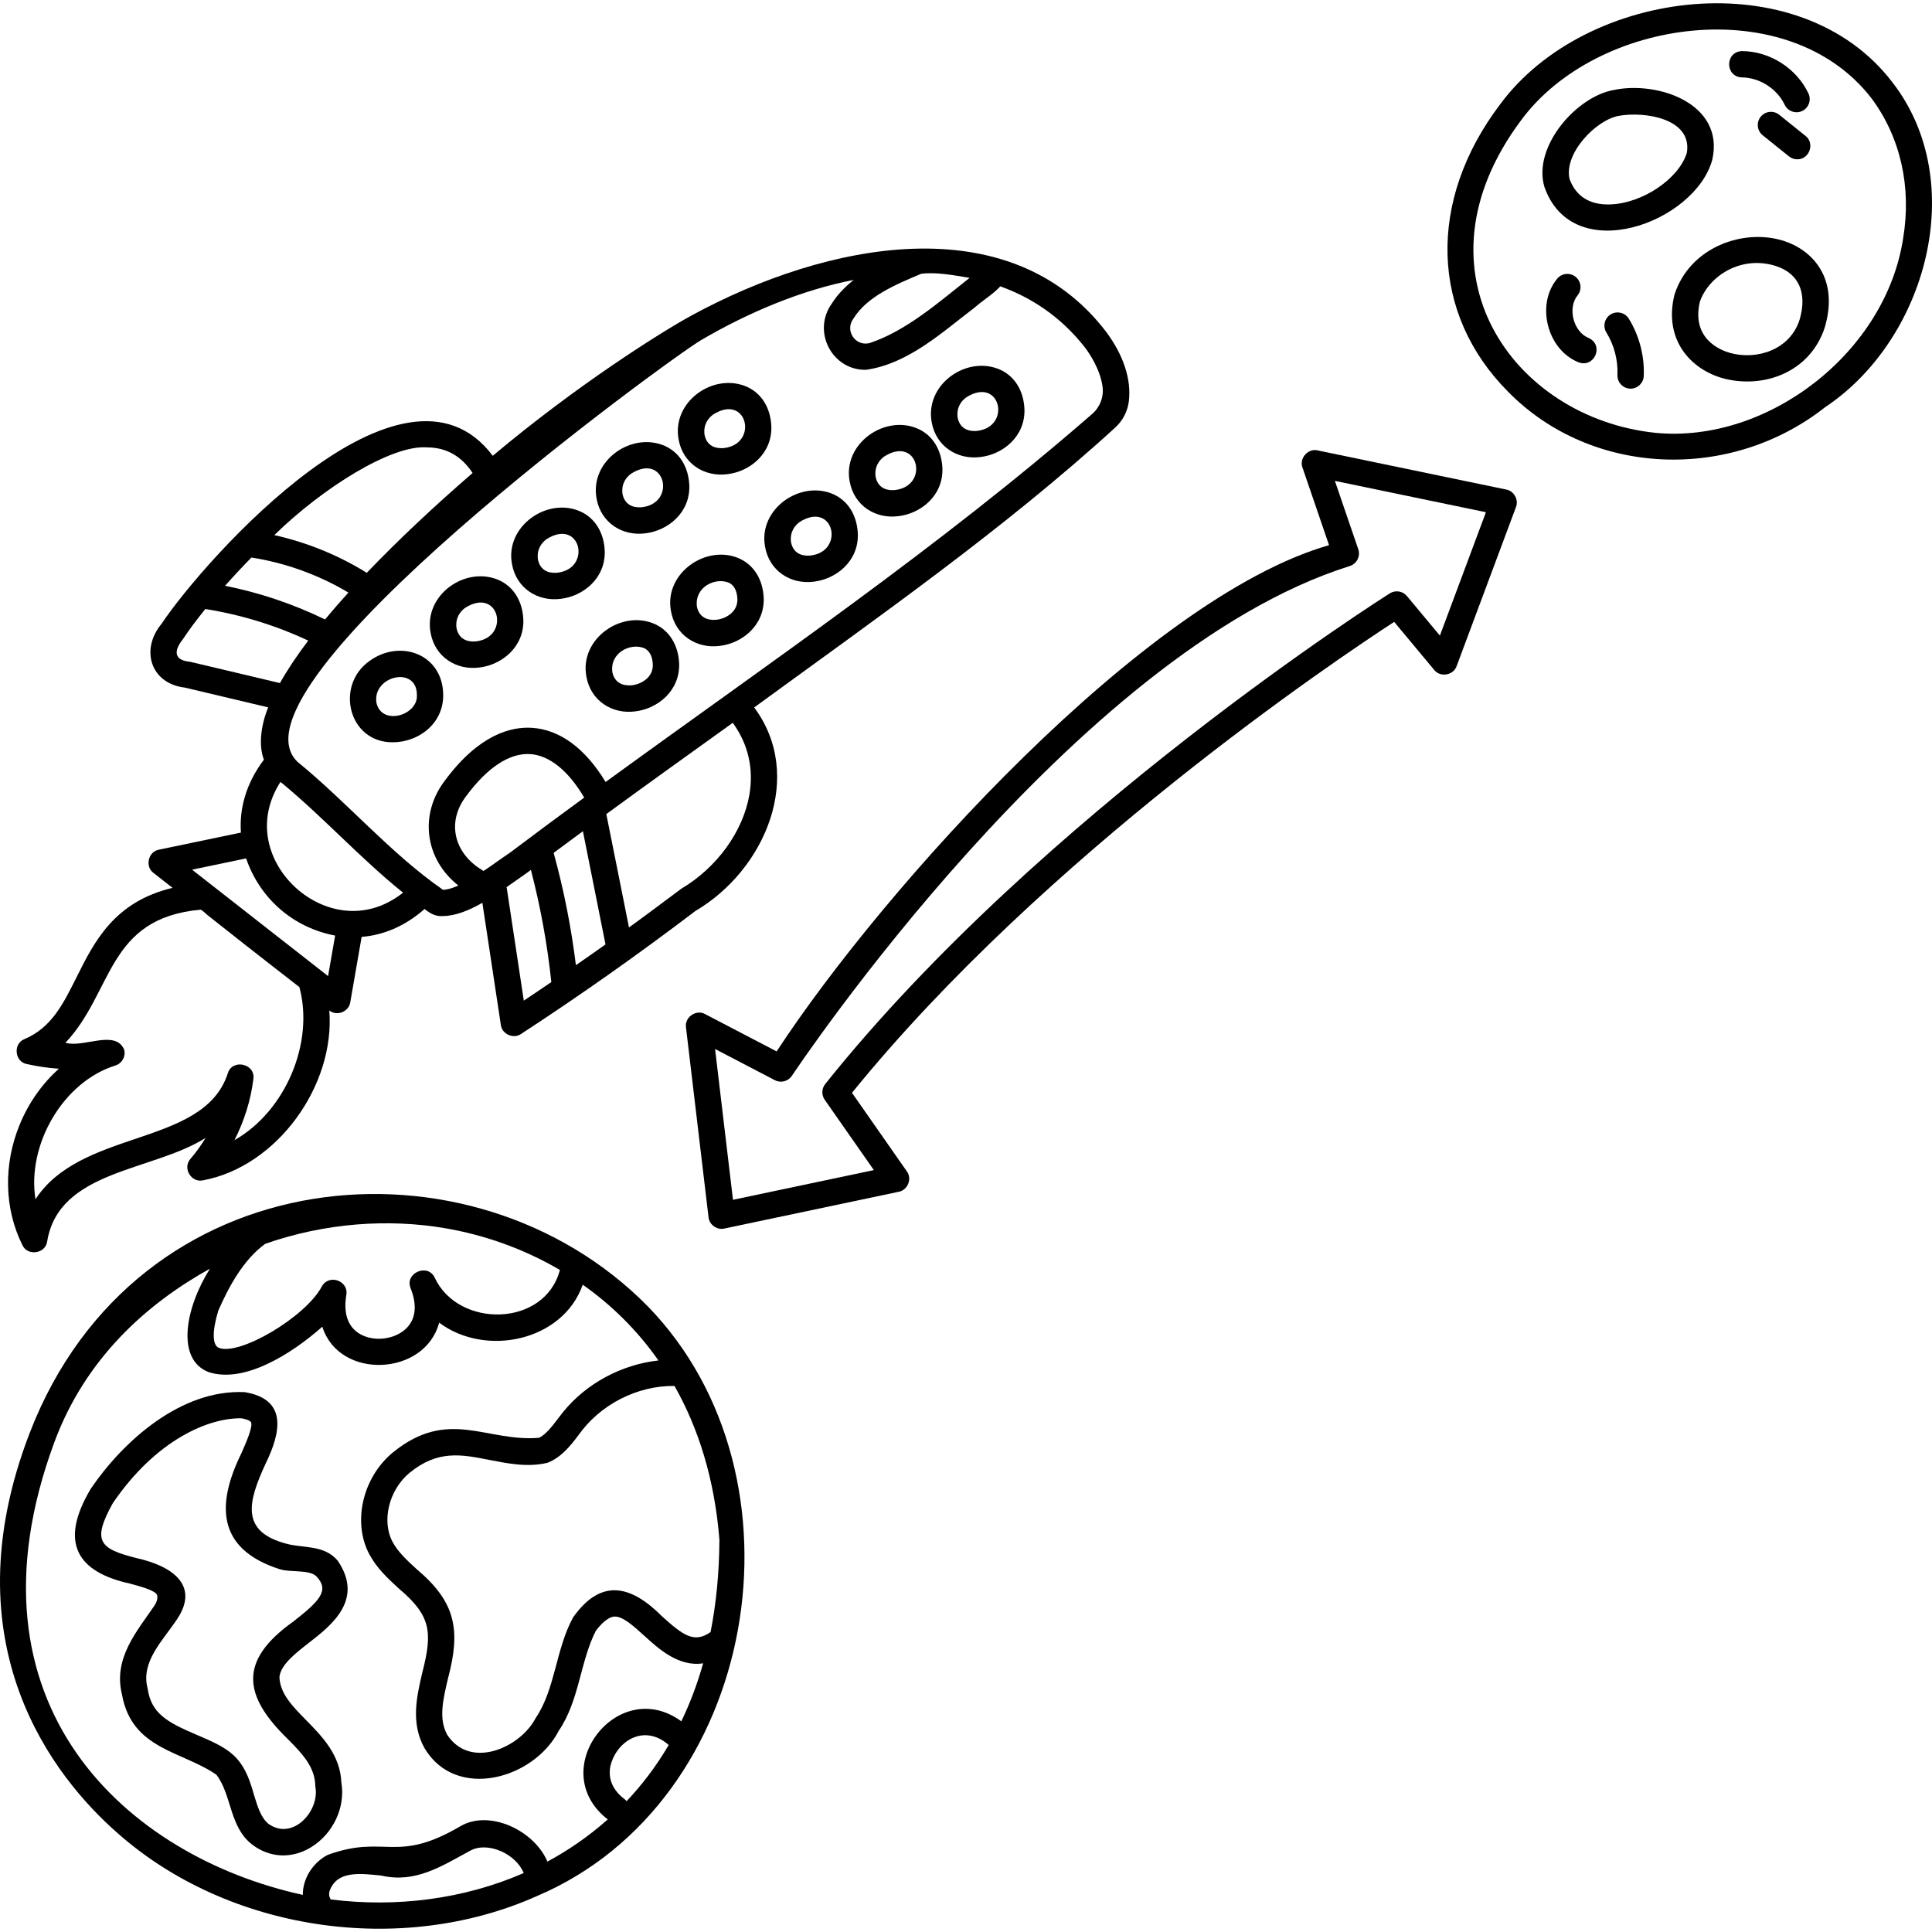 <svg id="Capa_1" enable-background="new 0 0 512 512" height="512" viewBox="0 0 512 512" width="512" xmlns="http://www.w3.org/2000/svg"><g><g><path d="m171.709 346.227c-46.47-47.25-135.477-39.913-163.81 33.444-21.767 56.356 6.616 91.482 23.096 105.976 29.352 26.135 75.233 32.943 111.3 16.827 58.764-24.937 73.419-110.945 29.414-156.247zm16.601 86.28c-4.222 2.993-7.132 1.061-12.919-4.217-7.96-7.971-15.97-10.359-23.514.343-4.633 8.422-4.658 18.908-9.921 26.671-3.988 7.736-17.224 13.828-23.441 4.437-2.303-4.267-1.143-9.203.2-14.914 3.41-12.771 2.118-20.208-8.22-28.917-2.582-2.366-5.021-4.6-6.452-7.276-2.984-5.578-.968-13.797 4.478-18.308 7.487-6.134 13.756-4.895 21.016-3.457 4.811.908 10.13 2.084 15.575.781 3.773-1.517 6.13-4.613 8.209-7.345 5.702-8.088 15.559-13.146 25.43-13.014 6.297 11.118 10.615 24.609 11.901 40.746-.05 8.985-.892 17.112-2.342 24.47zm-70.331-107.014c10.136 1.731 20.633 5.327 30.401 11.056-3.98 15.216-26.904 15.525-33.176 2.046-1.849-3.945-8.054-1.196-6.379 2.821 1.848 4.677 1.329 8.459-1.503 10.937-3.066 2.681-8.25 3.226-11.802 1.241-3.285-1.835-4.578-5.429-3.74-10.394.656-3.854-4.691-5.673-6.523-2.219-4.262 8.019-21.872 18.454-27.306 16.187-1.711-.714-1.74-4.492-.085-9.877 2.64-5.992 6.467-13.331 12.416-17.662 15.942-5.583 32.662-6.704 47.697-4.136zm-103.617 56.822c8.266-22.388 24.555-36.806 41.281-46.109-6.543 10.369-9.076 23.991-.384 27.404 9.444 3.099 21.919-4.727 30.158-12.018 4.492 14.236 27.248 13.091 30.959-1.08 12.29 9.215 32.791 4.944 38.056-10.057 7.473 5.269 14.342 11.916 20.062 20.079-9.747 1.081-19.11 6.057-25.273 13.673-1.919 2.34-3.986 5.693-6.392 6.826-13.916 1.174-24.023-8.096-38.745 3.906-8.016 6.639-10.737 18.494-6.194 26.987 1.991 3.726 4.991 6.473 7.892 9.131 8.457 7.146 8.874 11.511 6.139 22.172-1.482 6.279-3.152 13.477.613 20.108 8.377 13.962 28.978 8.1 35.528-4.643 5.506-8.105 5.626-18.231 9.842-26.524 1.277-1.67 3.103-3.592 4.829-3.755 2.185-.205 5.131 2.455 7.957 5.032 3.842 3.504 9.161 8.356 15.651 7.348-1.582 5.627-3.548 10.728-5.782 15.371-16.903-12.371-36.285 12.992-19.499 25.997-5.424 4.826-10.955 8.468-15.987 11.174-3.478-8.246-15.359-13.893-23.071-9.364-17.172 10.085-19.876 2.009-35.202 7.61-3.83 2.012-6.612 6.233-6.546 10.584-46.209-10.086-91.669-50.035-65.892-119.852zm73.277 121.057c-.393-.674-.549-1.346-.276-2.291 1.988-5.506 8.351-4.55 13.618-4.045 9.05 2.101 15.893-2.383 23.659-6.601 4.7-2.552 12.194.954 14.142 5.946-15.961 6.963-33.847 9.165-51.143 6.991zm78.418-26.041c-.169-.204-.355-.395-.575-.562-3.772-2.86-4.145-6.125-3.795-8.36 1.345-6.778 8.847-11.852 15.53-5.97-3.381 5.76-7.183 10.693-11.16 14.892z"/><path d="m82.521 489.484c5.813-3.605 9.052-10.583 7.949-17.056-.297-7.361-5.087-12.239-9.32-16.548-3.725-3.792-6.947-7.073-7.095-11.462.334-3.245 4.211-6.262 7.963-9.181 5.786-4.503 14.53-11.307 7.478-21.642-3.53-4.192-8.911-3.299-13.335-4.423-12.621-3.207-10.419-11.157-5.816-21.198 4.27-8.659 5.722-17.192-5.491-19.04-16.762-.813-32.11 12.818-40.812 25.62-8.559 14.414-3.457 22.078 10.441 25.126 2.625.708 6.593 1.777 7.117 2.972.167.381.276 1.441-.673 2.848-4.469 6.625-11.019 13.887-8.599 23.551 2.583 14.632 15.98 14.981 25.021 21.276 4.09 5.281 3.383 13.747 9.421 18.456 4.745 3.671 10.683 3.855 15.751.701zm-15.242-13.92c-2.74-10.035-6.03-11.971-15.355-15.906-7.417-3.176-11.886-5.517-12.795-12.187-1.9-7.04 3.929-12.576 7.795-18.362 6.14-9.188-1.645-14.172-10.625-16.169-9.929-2.505-12.029-4.43-6.41-14.572 11.476-16.85 25.441-22.667 34.092-22.504 1.725.301 2.404.775 2.521.991.621 1.139-1.283 5.446-2.542 8.297-6.443 13.128-6.872 25.223 10.131 30.691 2.955.95 7.998-.009 9.854 2.008 3.299 3.586.963 6.292-6.214 11.876-14.522 10.32-13.337 19.562-1.56 31.044 4.091 4.105 7.357 7.602 7.391 12.679 1.267 6.363-5.922 14.517-12.427 9.884-1.986-1.649-2.853-4.487-3.856-7.77z"/><path d="m293.13 87.921c-25.476-33.325-73.915-23.93-110-4.238-7.688 4.195-30.111 18.24-52.543 37.11-23.796-31.633-76.242 27.286-87.831 44.595-5.629 6.852-2.775 15.783 6.197 16.827l22.126 5.246c-1.829 4.408-2.668 9.913-1.141 13.862-4.837 6.425-6.532 13.11-6.089 19.323l-21.73 4.524c-2.839.494-3.766 4.466-1.44 6.165 0 0 5.054 3.955 5.054 3.955-15.45 3.671-20.728 14.227-25.436 23.665-3.586 7.19-6.683 13.4-13.797 16.408-3.08 1.184-2.643 6.008.598 6.62 2.787.623 5.637 1.038 8.508 1.244-4.395 3.931-7.954 8.933-10.338 14.682-4.411 10.639-4.168 22.324.666 32.061 1.372 2.99 6.112 2.285 6.565-.958 3.094-18.962 27.824-18.539 41.98-27.444-1.18 1.954-2.518 3.81-4 5.534-2.176 2.431.181 6.426 3.364 5.69 19.622-3.676 35.006-25.125 33.426-45.007 1.976 1.609 5.196.342 5.557-2.172 0 0 3.012-17.328 3.012-17.328 5.592-.452 11.348-2.696 16.684-7.396 1.392 1.133 2.919 2.039 4.786 1.877 3.364 0 7.026-1.521 10.525-3.514l4.895 32.361c.299 2.444 3.331 3.809 5.358 2.4 15.714-10.257 31.254-21.22 46.194-32.588 18.589-10.942 29.029-35.895 15.586-53.944 32.326-23.579 66.196-47.244 95.674-74.168 1.998-1.825 3.298-4.304 3.62-6.991.683-5.721-1.385-12.176-6.03-18.401zm-48.988-15.368c3.954-.497 8.403.362 12.816 1.081-8.28 6.564-16.802 14.063-26.547 17.3-3.806.918-6.618-3.431-4.214-6.54 3.575-5.816 11.186-9.007 17.945-11.841zm-131.088 46.007h.069c5.136.02 9.103 2.245 12.123 6.786-9.814 8.486-19.526 17.542-28.046 26.46-7.487-4.673-15.858-8.061-24.502-9.998 12.963-12.665 31.102-23.918 40.356-23.248zm-46.425 29.191c9.028 1.409 17.856 4.6 25.7 9.286-2.175 2.401-4.248 4.781-6.192 7.126-8.436-4.105-17.318-7.098-26.497-8.923 2.167-2.443 4.52-4.968 6.989-7.489zm-16.248 27.628c-4.321-.392-4.407-2.883-1.873-6.034 1.44-2.209 3.464-4.936 5.905-7.95 9.457 1.508 18.61 4.317 27.274 8.373-2.963 3.914-5.497 7.688-7.499 11.256zm11.751 126.774c2.592-5.066 4.318-10.587 5.018-16.202.606-4.079-5.603-5.456-6.784-1.505-3.295 10.193-13.68 13.708-24.674 17.43-9.744 3.298-20.481 6.932-26.287 15.951-2.325-14.478 7.312-31.174 21.237-35.481 1.734-.582 2.725-2.403 2.271-4.174-2.375-5.478-10.797-.395-15.566-1.83 12.73-13.487 10.952-33.022 35.784-35.262.34-.031 1.493 1.145 1.809 1.388 1.128.864 2.232 1.761 3.348 2.641 2.165 1.708 4.331 3.417 6.496 5.125 4.831 3.811 9.717 7.578 14.557 11.354 3.975 14.734-3.655 32.89-17.209 40.565zm24.814-43.478-36.045-28.203 14.321-2.982c3.661 10.647 12.474 18.346 23.59 20.445zm-8.599-23.443c-7.093-6.481-10.798-17.421-4.035-27.999.162.124.325.245.486.358 11.055 9.158 20.771 19.927 32.014 28.977-9.976 7.894-21.318 5.196-28.465-1.336zm49.783-4.401c-.088-.065-.166-.139-.262-.196-7.476-4.427-9.659-12.68-4.318-19.677 5.65-7.629 11.53-11.474 16.991-11.111 5.058.333 10.099 4.417 14.282 11.522-6.623 4.846-13.213 9.725-19.699 14.62-2.266 1.494-4.454 3.155-6.994 4.842zm10.683 34.349-4.499-29.742c-.017-.112-.055-.214-.082-.322 2.236-1.615 4.433-3.037 6.464-4.58 2.539 9.741 4.356 19.72 5.409 29.724-2.428 1.649-4.853 3.303-7.292 4.92zm13.808-9.397c-1.236-10.003-3.203-19.959-5.871-29.662-.009-.033-.026-.061-.036-.093 2.577-1.918 5.166-3.833 7.763-5.744l5.988 30c-2.601 1.854-5.221 3.678-7.844 5.499zm45.961-45.092c-1.7 9.73-8.613 19.246-18.04 24.836-4.596 3.421-9.185 6.888-13.856 10.259-.027-.089-5.964-29.972-6.008-30.048 11.218-8.192 22.414-16.218 33.516-24.185 4.082 5.616 5.601 12.195 4.388 19.138zm90.873-101.008c-40.465 35.262-85.55 65.965-128.963 97.553-5.398-8.916-12.106-13.868-19.491-14.354-5.541-.366-14.046 1.755-23.059 13.922-6.977 9.08-5.297 20.956 3.539 27.868-1.535.687-2.947 1.129-4.1 1.125-13.89-9.645-25.316-23.125-38.506-33.873-20.942-19.917 98.728-106.989 106.881-111.768 12.829-7.52 26.937-13.355 40.496-15.974-2.247 1.759-4.255 3.807-5.809 6.257-5.296 7.362.014 17.681 9.001 17.571 11.172-1.55 20.168-9.897 28.789-16.458 2.305-2.043 4.876-3.51 6.862-5.669 8.043 2.895 15.964 7.914 22.486 16.272 1.143 1.532 3.985 5.73 4.603 10.299.367 2.711-.666 5.431-2.729 7.229z"/><path d="m97.828 175.231c-9.095 6.533-5.439 21.614 6.318 21.481 6.56-.006 13.523-4.8 13.307-12.833-.294-10.694-11.596-14.58-19.625-8.648zm12.651 8.932c.38 5.408-9.333 8.313-10.72 2.076-1.106-7.153 10.73-9.924 10.72-2.076z"/><path d="m114.135 167.826c1.182 6.253 6.766 9.881 12.931 9.067 5.826-.687 11.88-5.368 11.623-12.733-.223-4.787-2.512-8.553-6.28-10.335-8.888-4.094-20.273 3.804-18.274 14.001zm9.101-6.718c9.014-5.77 12.156 7.676 3.013 8.853-1.323.156-4.488.131-5.256-3.44-.397-2.792.996-4.483 2.243-5.413z"/><path d="m135.707 149.624c1.183 6.253 6.765 9.881 12.93 9.068 5.827-.686 11.881-5.368 11.623-12.733-.223-4.787-2.512-8.554-6.28-10.335-8.84-4.12-20.309 3.851-18.273 14zm9.1-6.717c9.013-5.771 12.156 7.677 3.014 8.853-1.332.16-4.487.132-5.255-3.44-.398-2.792.995-4.483 2.241-5.413z"/><path d="m158.122 132.266c1.183 6.253 6.765 9.882 12.93 9.068 5.827-.687 11.881-5.368 11.623-12.733-.223-4.787-2.512-8.554-6.28-10.335-8.89-4.094-20.273 3.803-18.273 14zm9.1-6.717c9.01-5.772 12.158 7.676 3.014 8.853-1.332.155-4.488.13-5.255-3.44-.398-2.793.994-4.484 2.241-5.413z"/><path d="m179.861 116.593c1.183 6.253 6.765 9.882 12.93 9.068 5.827-.686 11.881-5.368 11.623-12.733-.223-4.787-2.512-8.554-6.28-10.335-8.889-4.095-20.272 3.804-18.273 14zm9.1-6.718c9.009-5.773 12.159 7.676 3.014 8.853-1.336.155-4.488.13-5.255-3.44-.398-2.792.995-4.483 2.241-5.413z"/><path d="m202.753 144.913c1.097 6.323 6.74 10.06 12.959 9.229 5.826-.687 11.88-5.368 11.622-12.733-.223-4.786-2.511-8.553-6.279-10.335-8.771-4.091-20.193 3.744-18.302 13.839zm9.128-6.556c9.016-5.769 12.154 7.677 3.014 8.853-1.329.157-4.487.132-5.255-3.44-.398-2.792.996-4.483 2.241-5.413z"/><path d="m225.196 127.716c1.183 6.253 6.766 9.881 12.93 9.068 5.827-.686 11.881-5.368 11.623-12.733-.223-4.787-2.512-8.554-6.28-10.335-8.84-4.121-20.309 3.85-18.273 14zm9.1-6.718c9.012-5.772 12.157 7.677 3.014 8.853-1.331.158-4.487.132-5.256-3.44-.397-2.792.997-4.483 2.242-5.413z"/><path d="m173.698 165.454c-8.771-4.089-20.192 3.743-18.301 13.839 1.098 6.323 6.739 10.059 12.958 9.229 5.827-.686 11.881-5.368 11.623-12.733-.223-4.786-2.512-8.554-6.28-10.335zm-6.159 16.136c-1.336.156-4.487.13-5.256-3.44-.699-5.169 4.758-7.859 8.431-6.385 1.417.67 2.188 2.134 2.289 4.31.126 3.559-3.199 5.248-5.464 5.515z"/><path d="m196.113 148.096c-8.772-4.092-20.191 3.743-18.302 13.838 1.096 6.324 6.74 10.06 12.96 9.23 5.825-.687 11.879-5.368 11.621-12.733-.223-4.787-2.512-8.554-6.279-10.335zm-6.159 16.135c-1.331.154-4.489.132-5.257-3.44-.7-5.17 4.763-7.857 8.432-6.385 1.416.67 2.187 2.134 2.289 4.31.124 3.559-3.2 5.248-5.464 5.515z"/><path d="m246.936 112.043c1.183 6.254 6.766 9.881 12.932 9.068 5.825-.687 11.879-5.368 11.621-12.733-.223-4.786-2.511-8.553-6.279-10.335-8.889-4.098-20.273 3.804-18.274 14zm9.101-6.718c9.013-5.771 12.154 7.676 3.014 8.853-1.329.156-4.488.132-5.257-3.44-.397-2.792.996-4.484 2.243-5.413z"/><path d="m399.188 129.739-50.003-10.378c-2.547-.615-4.937 2.096-4.011 4.547l7.036 20.565c-48.734 13.966-117.906 90.641-146.395 134.161l-18.942-9.883c-2.37-1.335-5.487.816-5.08 3.506l5.975 50.318c.19 1.982 2.251 3.46 4.186 3.004 0 0 46.23-9.749 46.23-9.749 2.382-.434 3.59-3.466 2.14-5.414 0 0-14.538-20.81-14.538-20.81 51.188-63.103 128.675-115.031 143.685-124.799l10.605 12.726c1.6 2.048 5.118 1.446 5.951-1.014l15.724-42.142c.767-1.926-.519-4.266-2.563-4.638zm-17.601 38.705-8.731-10.477c-1.119-1.342-3.057-1.652-4.536-.722-.917.576-92.365 58.38-149.625 130.031-.966 1.209-1.02 2.909-.134 4.177l13.018 18.633-37.331 7.873-4.746-39.964 15.841 8.264c1.585.828 3.542.322 4.527-1.171.739-1.119 74.725-112.14 147.828-135.081.898-.282 1.644-.914 2.069-1.754.424-.84.493-1.816.188-2.706l-6.196-18.11 40.029 8.307z"/><path d="m501.551 21.872c-24.553-32.276-81.342-25.004-104.02 5.802-19.349 25.558-18.496 55.478 2.181 76.193 22.123 22.462 58.825 23.825 83.923 4.077 26.921-17.89 38.351-59.667 17.916-86.072zm2.806 41.248c-4.583 30.319-35.927 54.464-65.654 51.584-37.74-3.93-65.492-42.782-35.628-82.79 19.974-27.216 70.991-34.338 92.916-5.823 7.652 10.299 10.623 23.446 8.366 37.029z"/><path d="m453.778 42.307c3.33-14.908-14.54-20.908-26.068-18.465-9.917 1.695-21.516 14.973-18.457 25.59 7.468 21.681 40.037 9.559 44.525-7.125zm-27.049 11.866c-5.37.181-9.022-2.066-10.767-6.678-1.621-6.837 7.049-15.774 13.096-16.805 6.774-1.208 19.508.715 17.97 9.825-2.129 6.887-11.743 13.374-20.299 13.658z"/><path d="m472.655 63.821c-10.611-3.37-24.936 1.666-28.926 14.362-2.887 11.933 4.366 19.676 12.836 22.057 10.675 2.891 23.094-1.482 27.01-13.439 3.91-13.187-3.439-20.621-10.92-22.98zm4.251 20.923c-2.576 8.018-11.405 10.759-18.452 8.777-2.46-.691-10.273-3.706-7.976-13.548 2.4-6.916 10.99-12.362 20.079-9.495 6.147 1.939 8.452 7.166 6.349 14.266z"/><path d="m461.659 20.518c4.658.044 9.299 3.016 11.286 7.229.824 1.761 2.942 2.483 4.645 1.668 1.743-.822 2.49-2.902 1.667-4.645-3.14-6.659-10.204-11.176-17.566-11.231-4.576.113-4.616 6.82-.032 6.979z"/><path d="m478.472 36.008-6.966-5.602c-1.502-1.208-3.698-.969-4.907.533-1.207 1.502-.969 3.699.533 4.907l6.966 5.601c.645.519 1.417.771 2.185.771 3.195.081 4.766-4.229 2.189-6.21z"/><path d="m421.031 89.575c-4.085-1.619-5.712-7.983-2.907-11.364 1.178-1.525.896-3.717-.63-4.895-1.528-1.179-3.719-.896-4.895.63-5.588 6.86-2.561 18.691 5.636 22.024 4.237 1.74 6.982-4.43 2.796-6.395z"/><path d="m426.848 83.321c-1.64 1.012-2.148 3.162-1.136 4.803 2.057 3.332 3.096 7.32 2.924 11.23-.091 1.98 1.509 3.648 3.49 3.643 1.857 0 3.402-1.464 3.484-3.338.231-5.293-1.175-10.691-3.958-15.201-1.013-1.642-3.163-2.149-4.804-1.137z"/></g></g></svg>